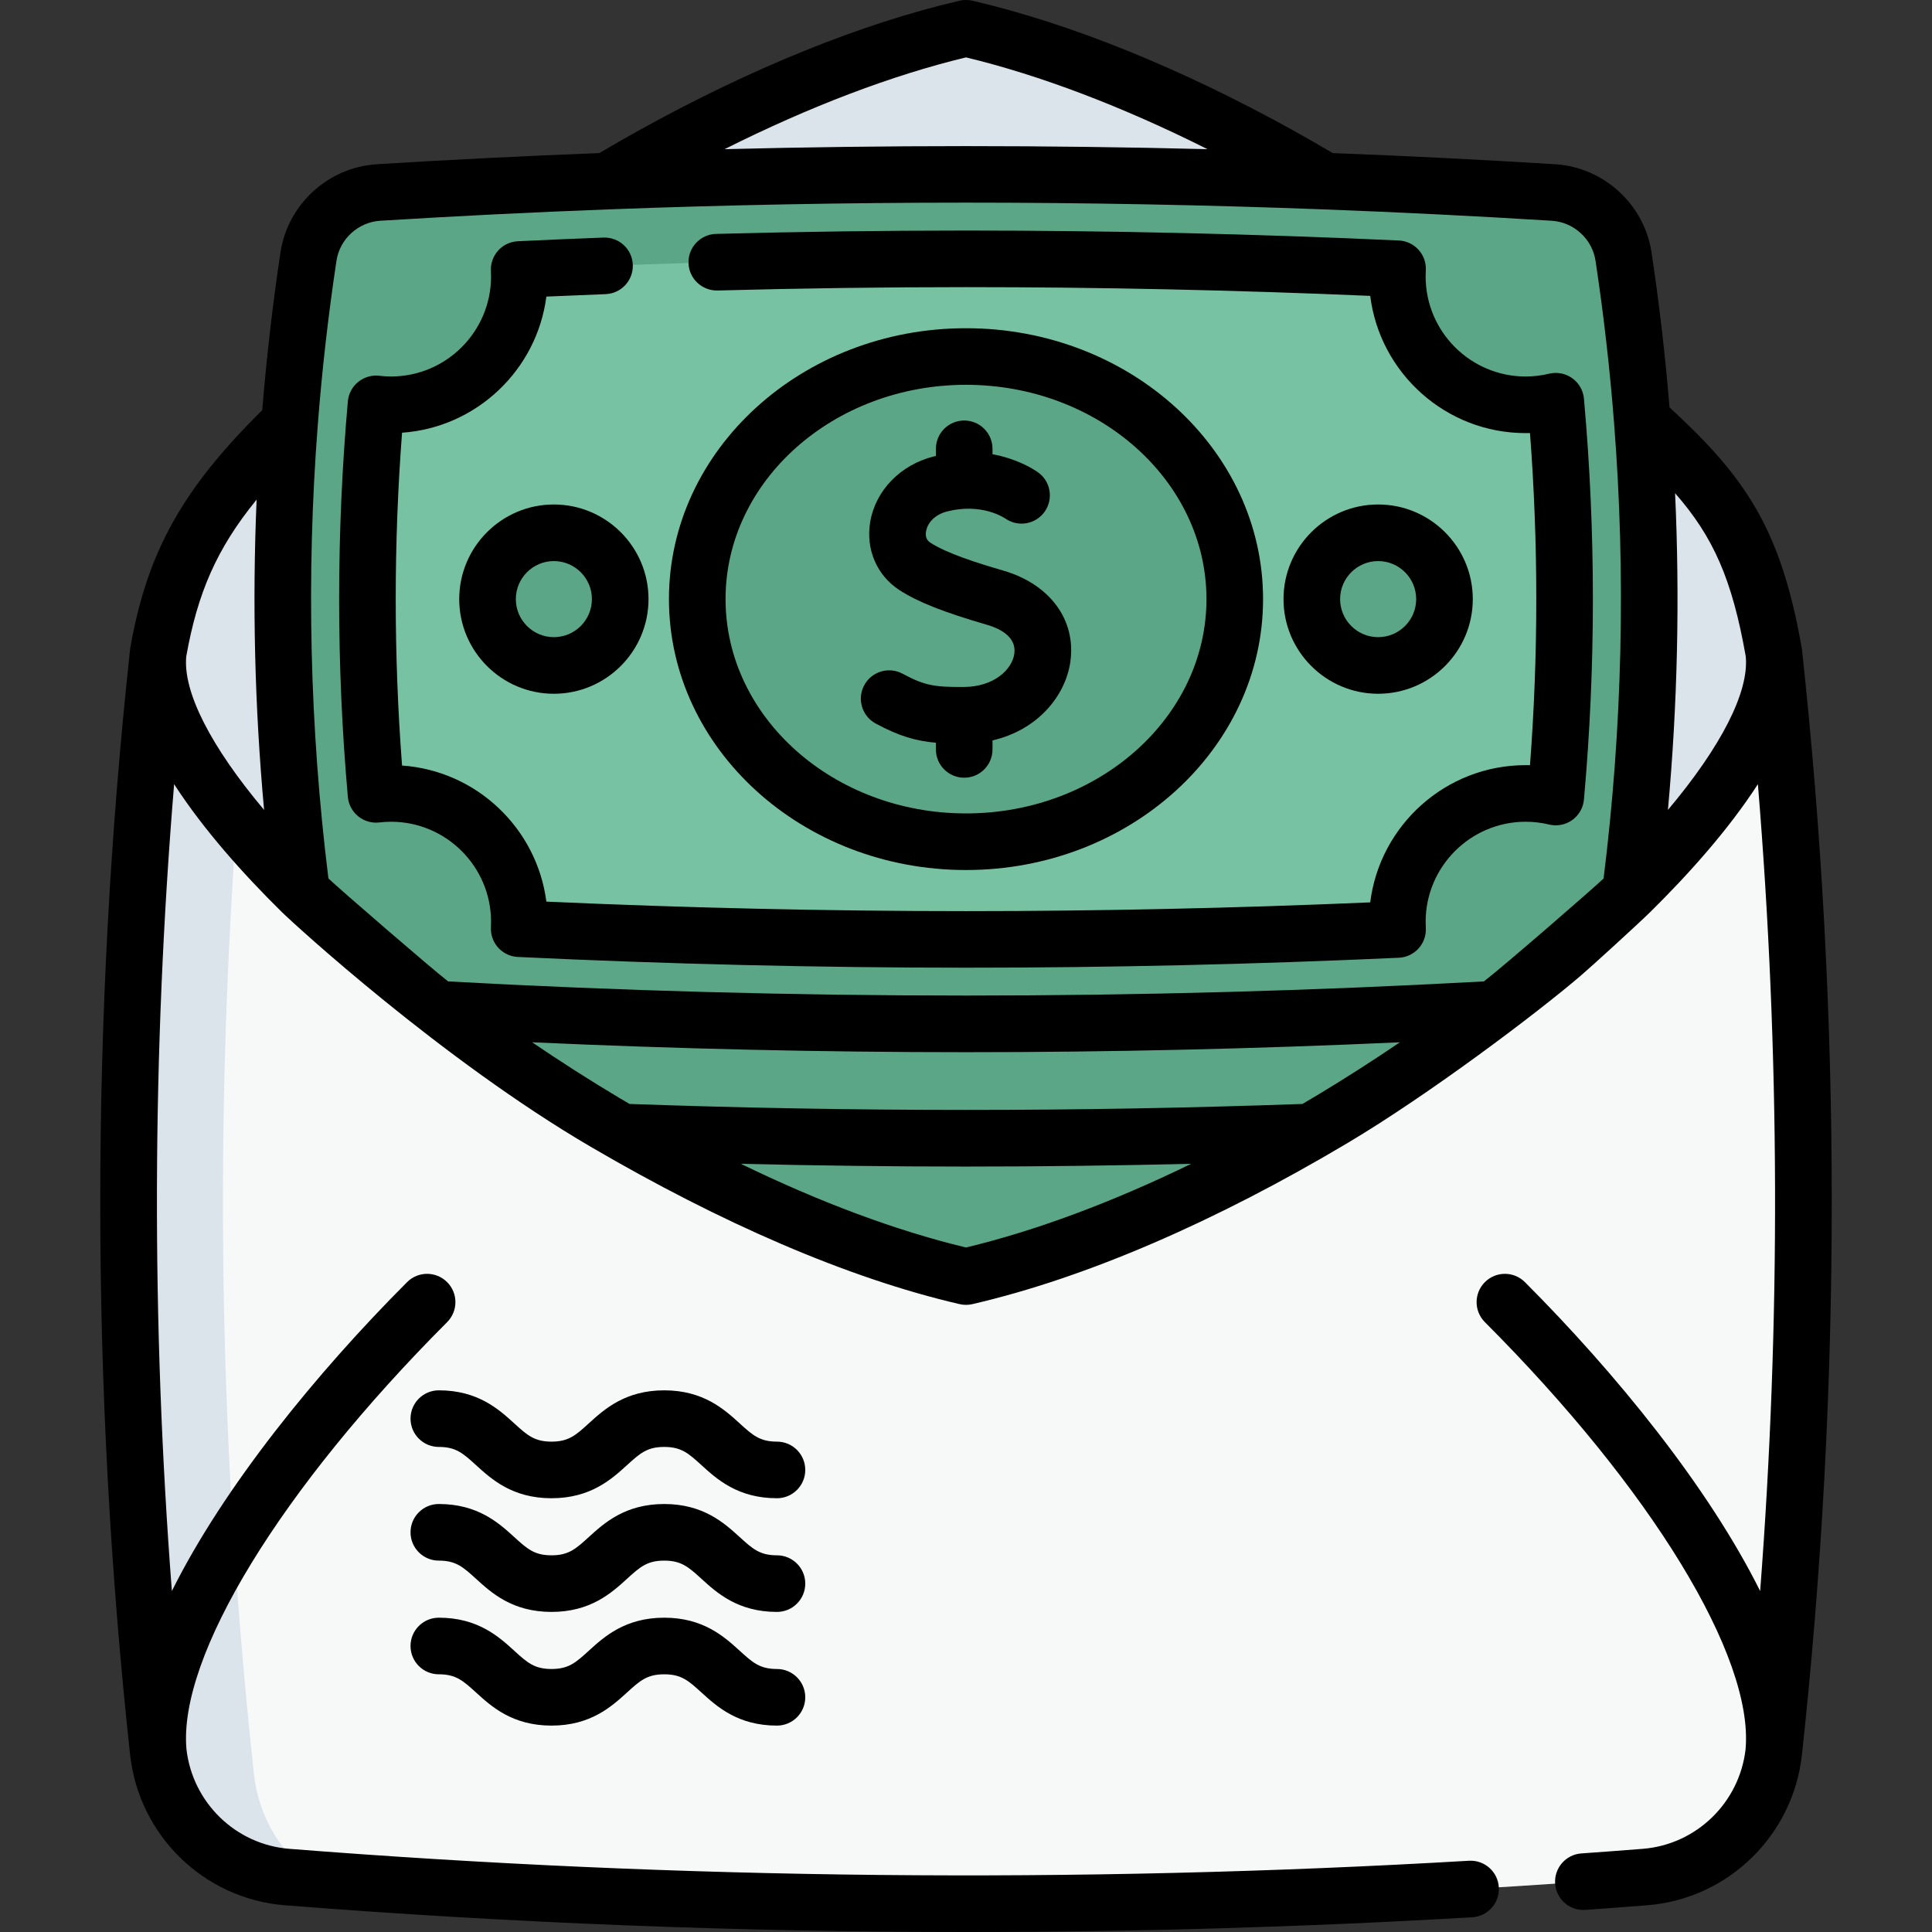 <svg id="Capa_1" enable-background="new 0 0 511.972 511.972" height="512" viewBox="0 0 511.972 511.972" width="512" xmlns="http://www.w3.org/2000/svg"><rect x="0" y="0" width="511.972" height="511.972" fill="#333333" stroke="none"/><g><g><path d="m435.897 139.621c-119.94-9.454-239.881-9.454-359.821 0-17.907 1.411-32.214 15.414-34.151 33.272-10.527 97.08-10.527 194.161 0 291.241 1.937 17.858 16.243 31.861 34.151 33.272 119.94 9.454 239.881 9.454 359.821 0 17.907-1.411 32.214-15.414 34.151-33.272 10.527-97.08 10.527-194.161 0-291.241-1.937-17.858-16.244-31.86-34.151-33.272z" fill="#f7f9f9"/><path d="m83.889 497.999c-2.61-.188-5.211-.385-7.812-.592-17.905-1.408-32.215-15.417-34.149-33.276-10.526-97.076-10.526-194.162 0-291.239 1.934-17.858 16.243-31.858 34.149-33.276 2.601-.207 5.202-.404 7.812-.592-9.07 6.263-15.342 16.3-16.6 27.905-10.957 101.058-10.957 202.106 0 303.163 1.258 11.607 7.53 21.645 16.6 27.907z" fill="#dae4ea"/><path d="m470.042 172.892c2.02 17.879-17.499 45.218-47.888 72.786-2.63 2.39-5.35 4.79-8.15 7.18-11.34 9.7-23.909 19.329-37.248 28.479-7.61 5.22-15.459 10.27-23.479 15.099-31.658 19.079-65.877 34.578-97.295 41.848-30.858-7.14-64.397-22.209-95.585-40.818-21.459-12.809-41.798-27.289-59.377-42.018-.93-.78-1.85-1.55-2.75-2.33-2.9-2.47-5.72-4.95-8.45-7.43-30.389-27.569-49.908-54.917-47.898-72.796 5.673-32.199 19.569-48.048 52.647-77.026 1.12-.99 2.25-1.96 3.39-2.94 11.35-9.7 23.919-19.329 37.258-28.479 7.61-5.21 15.459-10.27 23.479-15.099 4.67-2.81 9.39-5.55 14.149-8.18 27.54-15.289 56.359-27.458 83.137-33.668 26.799 6.21 55.617 18.389 83.156 33.668 4.18 2.32 8.33 4.71 12.439 7.16 21.459 12.799 41.798 27.279 59.367 42.008.93.78 1.85 1.55 2.75 2.33 1.25 1.07 2.49 2.14 3.71 3.21 33.089 28.978 45.848 38.167 52.638 77.016z" fill="#dae4ea"/><g><path d="m436.918 231.419c-4.56 4.719-9.5 9.48-14.759 14.259-2.63 2.39-5.35 4.79-8.15 7.18-11.339 9.699-23.909 19.329-37.248 28.479-7.609 5.219-15.459 10.27-23.479 15.099-27.019 16.279-55.897 29.958-83.316 38.128-4.71 1.41-9.369 2.65-13.979 3.72-8.5-1.97-17.189-4.53-25.988-7.609-23.149-8.1-46.978-19.709-69.567-33.188-.01-.01-.02-.01-.03-.02-9.48-5.66-18.739-11.649-27.649-17.839-11.24-7.81-21.919-15.959-31.729-24.179-.74-.62-1.48-1.24-2.2-1.86-.19-.15-.37-.31-.55-.47-2.9-2.47-5.72-4.949-8.45-7.429-5.27-4.78-10.209-9.56-14.769-14.28 0-.16.01-.32.01-.48.09-4.81.26-9.62.48-14.419.22-5.05.51-10.1.88-15.149h359.122c.36 5.05.66 10.099.88 15.149.22 4.8.39 9.609.48 14.419.001.159.011.329.011.489z" fill="#5aa687"/><path d="m432.068 236.319c-3.15 3.1-6.46 6.23-9.909 9.359-2.63 2.39-5.35 4.79-8.15 7.18-5.72 4.889-11.759 9.77-18.049 14.579-93.315 5.21-186.62 5.21-279.936 0-5.18-3.96-10.199-7.97-14.999-11.99-.74-.62-1.48-1.24-2.2-1.86-.19-.15-.37-.31-.55-.47-2.9-2.47-5.72-4.949-8.45-7.429-3.45-3.13-6.77-6.27-9.919-9.38-5.33-41.398-6.39-82.796-3.18-124.193 1.13-14.709 2.8-29.418 5.02-44.128 1.4-9.32 9.16-16.389 18.569-16.98 20.229-1.25 40.448-2.26 60.677-3.019 63.337-2.4 126.674-2.4 190.01 0 20.219.76 40.438 1.769 60.657 3.019 9.409.59 17.159 7.66 18.569 16.98 2.19 14.509 3.85 29.018 4.97 43.528 3.27 41.598 2.23 83.206-3.13 124.804z" fill="#5aa687"/><path d="m137.626 244.271c0-18.784-15.227-34.011-34.011-34.011-1.344 0-2.667.087-3.97.238-3.047-34.434-3.047-69.036 0-103.469 1.303.152 2.626.238 3.97.238 18.784 0 34.011-15.227 34.011-34.011 0-.615-.018-1.226-.051-1.834 39.462-1.874 79.146-2.834 118.411-2.834 37.92 0 76.234.884 114.359 2.633-.04.674-.066 1.351-.066 2.035 0 18.784 15.227 34.011 34.011 34.011 2.748 0 5.416-.334 7.976-.95 3.132 34.906 3.132 69.987 0 104.893-2.559-.615-5.228-.95-7.976-.95-18.784 0-34.011 15.227-34.011 34.011 0 .684.026 1.361.066 2.035-38.125 1.749-76.439 2.633-114.359 2.633-39.265 0-78.949-.959-118.411-2.834.033-.608.051-1.219.051-1.834z" fill="#78c2a4"/><g fill="#5aa687"><ellipse cx="255.987" cy="158.763" rx="71.22" ry="64.29"/><g><circle cx="146.772" cy="158.763" r="17.58"/><circle cx="365.203" cy="158.763" r="17.58"/></g></g></g></g><g><path d="m205.892 382.026c-4.566 0-6.456-1.721-9.888-4.844-4.058-3.693-9.615-8.751-19.985-8.751s-15.927 5.058-19.984 8.751c-3.432 3.124-5.321 4.844-9.887 4.844-4.563 0-6.451-1.72-9.881-4.843-4.057-3.694-9.612-8.752-19.98-8.752-4.143 0-7.5 3.358-7.5 7.5s3.357 7.5 7.5 7.5c4.563 0 6.451 1.72 9.881 4.843 4.057 3.694 9.612 8.752 19.98 8.752 10.37 0 15.927-5.058 19.984-8.751 3.432-3.124 5.321-4.844 9.887-4.844s6.456 1.721 9.888 4.844c4.058 3.693 9.615 8.751 19.985 8.751 4.143 0 7.5-3.358 7.5-7.5s-3.357-7.5-7.5-7.5z"/><path d="m205.892 412.151c-4.566 0-6.456-1.721-9.888-4.844-4.058-3.693-9.615-8.751-19.985-8.751s-15.927 5.058-19.984 8.751c-3.432 3.124-5.321 4.844-9.887 4.844-4.563 0-6.451-1.72-9.881-4.843-4.057-3.694-9.612-8.752-19.98-8.752-4.143 0-7.5 3.358-7.5 7.5s3.357 7.5 7.5 7.5c4.563 0 6.451 1.72 9.881 4.843 4.057 3.694 9.612 8.752 19.98 8.752 10.37 0 15.927-5.058 19.984-8.751 3.432-3.124 5.321-4.844 9.887-4.844s6.456 1.721 9.888 4.844c4.058 3.693 9.615 8.751 19.985 8.751 4.143 0 7.5-3.358 7.5-7.5s-3.357-7.5-7.5-7.5z"/><path d="m205.892 442.277c-4.566 0-6.456-1.721-9.888-4.844-4.058-3.693-9.615-8.751-19.985-8.751s-15.927 5.058-19.984 8.751c-3.432 3.124-5.321 4.844-9.887 4.844-4.563 0-6.451-1.72-9.881-4.843-4.057-3.694-9.612-8.752-19.98-8.752-4.143 0-7.5 3.358-7.5 7.5s3.357 7.5 7.5 7.5c4.563 0 6.451 1.72 9.881 4.843 4.057 3.694 9.612 8.752 19.98 8.752 10.37 0 15.927-5.058 19.984-8.751 3.432-3.124 5.321-4.844 9.887-4.844s6.456 1.721 9.888 4.844c4.058 3.693 9.615 8.751 19.985 8.751 4.143 0 7.5-3.358 7.5-7.5s-3.357-7.5-7.5-7.5z"/><path d="m416.645 100.232c-1.767-1.272-4-1.715-6.119-1.208-2.076.495-4.173.746-6.231.746-14.617 0-26.51-11.893-26.51-26.51 0-.539.016-1.069.047-1.592.12-2.003-.568-3.971-1.91-5.463-1.343-1.492-3.228-2.384-5.232-2.476-38.134-1.75-76.726-2.638-114.704-2.638-21.787 0-44.073.3-66.24.893-4.141.111-7.408 3.557-7.297 7.698.11 4.142 3.57 7.397 7.697 7.297 22.034-.589 44.186-.888 65.84-.888 35.462 0 71.461.778 107.117 2.315 2.542 20.47 20.046 36.365 41.192 36.365.381 0 .763-.005 1.144-.016 2.224 29.238 2.224 58.776 0 88.021-.381-.01-.763-.016-1.144-.016-21.146 0-38.65 15.894-41.192 36.364-35.848 1.538-71.847 2.316-107.117 2.316-36.647 0-74.021-.845-111.203-2.515-2.507-19.423-18.491-34.682-38.241-36.063-2.234-29.3-2.234-58.901 0-88.194 19.752-1.382 35.738-16.646 38.243-36.073 5.046-.225 10.234-.44 15.699-.65 4.139-.159 7.365-3.644 7.206-7.783-.159-4.138-3.607-7.34-7.782-7.207-8.012.308-15.434.626-22.69.973-1.989.095-3.858.977-5.196 2.452-1.339 1.475-2.035 3.422-1.937 5.411.024.486.041.973.041 1.468 0 14.618-11.893 26.51-26.51 26.51-.97 0-2.015-.064-3.107-.19-2.017-.233-4.031.357-5.6 1.636-1.569 1.278-2.555 3.137-2.733 5.153-3.079 34.763-3.079 70.021 0 104.793.179 2.016 1.164 3.874 2.732 5.152s3.581 1.87 5.598 1.637c1.098-.126 2.145-.191 3.11-.191 14.617 0 26.51 11.893 26.51 26.51 0 .492-.017.976-.04 1.452-.101 1.99.595 3.938 1.934 5.415 1.338 1.477 3.209 2.359 5.2 2.455 39.672 1.89 79.631 2.848 118.767 2.848 37.761 0 76.353-.888 114.702-2.638 2.004-.091 3.889-.982 5.231-2.473s2.031-3.458 1.914-5.46c-.031-.533-.048-1.066-.048-1.599 0-14.618 11.893-26.51 26.51-26.51 2.092 0 4.18.249 6.205.739 2.121.514 4.36.079 6.135-1.193 1.774-1.271 2.906-3.252 3.101-5.426 3.16-35.25 3.16-70.99 0-106.23-.197-2.168-1.324-4.145-3.092-5.417z"/><path d="m334.707 158.763c0-39.585-35.313-71.79-78.72-71.79s-78.72 32.205-78.72 71.79 35.313 71.79 78.72 71.79 78.72-32.205 78.72-71.79zm-142.439 0c0-31.314 28.585-56.79 63.72-56.79s63.72 25.476 63.72 56.79-28.585 56.79-63.72 56.79-63.72-25.476-63.72-56.79z"/><path d="m146.772 133.684c-13.829 0-25.08 11.25-25.08 25.08s11.251 25.08 25.08 25.08 25.08-11.251 25.08-25.08-11.251-25.08-25.08-25.08zm0 35.159c-5.559 0-10.08-4.522-10.08-10.08s4.521-10.08 10.08-10.08 10.08 4.521 10.08 10.08-4.521 10.08-10.08 10.08z"/><path d="m390.283 158.763c0-13.829-11.25-25.08-25.079-25.08s-25.08 11.25-25.08 25.08 11.251 25.08 25.08 25.08 25.079-11.251 25.079-25.08zm-35.16 0c0-5.558 4.521-10.08 10.08-10.08 5.558 0 10.079 4.521 10.079 10.08s-4.521 10.08-10.079 10.08-10.08-4.522-10.08-10.08z"/><path d="m263.011 198.593v-2.395c12.044-2.763 19.378-11.884 20.636-20.884 1.545-11.051-5.434-20.515-17.778-24.109-7.089-2.063-14.931-4.558-19.353-7.414-.969-.626-1.347-1.631-1.12-2.987.327-1.96 2-4.383 5.716-5.305 8.901-2.209 14.737 1.524 15.375 1.958 3.423 2.333 8.088 1.448 10.421-1.975 2.332-3.423 1.448-8.089-1.976-10.421-1.621-1.104-5.805-3.57-11.921-4.691v-1.436c0-4.142-3.357-7.5-7.5-7.5s-7.5 3.358-7.5 7.5v1.897c-.173.041-.338.066-.512.109-8.871 2.201-15.504 9.029-16.899 17.397-1.21 7.256 1.771 14.173 7.777 18.054 4.872 3.147 11.622 5.817 23.298 9.216 2.937.855 7.766 2.983 7.116 7.629-.593 4.237-5.463 8.764-13.322 8.807-7.71.039-10.321-.297-16.286-3.511-3.649-1.966-8.195-.603-10.16 3.045-1.965 3.646-.602 8.195 3.045 10.16 6.25 3.367 10.723 4.636 15.943 5.083v1.772c0 4.142 3.357 7.5 7.5 7.5s7.5-3.357 7.5-7.499z"/><path d="m477.511 172.082c-.03-.273-.078-.544-.137-.814-5.545-31.366-14.998-44.946-34.956-63.309-1.119-13.616-2.709-27.419-4.774-41.094-1.924-12.72-12.654-22.537-25.521-23.344-19.678-1.216-39.496-2.206-58.948-2.952-3.486-2.053-6.975-4.062-10.393-5.959-29.759-16.51-59.187-28.412-85.102-34.417-1.115-.258-2.272-.258-3.388 0-25.94 6.015-55.361 17.917-85.069 34.411-3.428 1.895-6.921 3.906-10.406 5.965-19.434.746-39.257 1.734-58.972 2.953-12.873.808-23.604 10.628-25.515 23.346-2.088 13.838-3.7 27.894-4.836 41.828-21.288 21.015-30.522 37.741-34.952 62.896-.026.153-.049.308-.066.463v.004c-.001.009-.005.014-.006.023-10.539 97.166-10.539 195.701 0 292.868 2.329 21.453 19.579 38.249 41.017 39.938 59.904 4.721 120.308 7.085 180.656 7.085 44.771 0 89.511-1.301 133.991-3.905 4.135-.242 7.291-3.791 7.049-7.926-.241-4.135-3.772-7.289-7.926-7.049-103.757 6.074-208.927 5.011-312.593-3.16-14.194-1.118-25.628-12.215-27.258-26.417-.001-.015 0-.03-.002-.045-2.147-24.53 24.971-68.929 69.087-113.111 2.927-2.931 2.923-7.68-.008-10.606-2.932-2.927-7.68-2.924-10.607.008-23.961 23.998-48.516 54.123-62.331 81.855-5.466-71.111-5.274-142.741.596-213.813 7.9 12.227 18.608 24.096 28.496 33.843 3.229 3.188 42.461 39.181 81.922 62.26 34.33 20.078 67.95 34.792 97.737 41.685.556.128 1.123.193 1.69.193s1.135-.064 1.69-.193c30.339-7.02 64.622-21.988 99.475-42.73 21.656-12.889 50.061-34.32 61.727-44.298 2.775-2.369 15.316-13.804 18.457-16.904 9.889-9.753 20.597-21.625 28.497-33.851 5.864 71.072 6.06 142.703.599 213.812-13.814-27.733-38.37-57.859-62.332-81.858-2.928-2.933-7.676-2.934-10.607-.008-2.931 2.927-2.935 7.675-.008 10.606 44.117 44.182 71.235 88.581 69.087 113.111-.003.035-.001.07-.004.105-1.657 14.174-13.081 25.241-27.263 26.358-5.918.467-11.231.865-16.242 1.214-4.132.289-7.248 3.872-6.959 8.004.275 3.955 3.569 6.978 7.474 6.978.176 0 .353-.006.53-.019 5.057-.353 10.414-.754 16.377-1.225 21.442-1.688 38.696-18.484 41.027-39.939 10.528-97.166 10.528-195.7 0-292.866zm-221.523-156.875c19.666 4.734 41.506 13.049 63.993 24.323-42.574-1.078-85.405-1.078-127.977 0 22.464-11.268 44.301-19.582 63.984-24.323zm-206.629 158.735c2.974-16.723 8.045-28.576 18.645-41.542-1.175 27.351-.516 54.868 1.979 82.227-14.043-16.689-21.548-31.253-20.624-40.685zm206.628 156.636c-18.531-4.451-38.742-11.991-59.659-22.173 19.846.469 39.744.728 59.648.728 19.914 0 39.821-.259 59.675-.729-20.904 10.179-41.106 17.717-59.664 22.174zm93.425-40.566c-1.424.858-2.846 1.691-4.268 2.528-59.169 2.113-119.135 2.113-178.314.001-.861-.506-1.721-1-2.583-1.515-7.852-4.688-15.637-9.659-23.236-14.828 38.209 1.742 76.594 2.628 114.982 2.628 38.387 0 76.77-.886 114.977-2.627-7.004 4.76-14.241 9.406-21.558 13.813zm43.814-29.942c-91.082 4.999-183.396 4.999-274.476 0-4.429-3.419-29.193-24.836-31.719-27.287-4.957-39.866-5.916-80.253-2.827-120.093 1.114-14.502 2.782-29.166 4.959-43.588.868-5.779 5.756-10.24 11.615-10.607 20.2-1.249 40.529-2.261 60.421-3.009.025 0 .052-.001.077-.002 62.854-2.382 126.593-2.381 189.444 0 19.937.75 40.284 1.763 60.47 3.011 5.86.367 10.748 4.832 11.622 10.613 2.16 14.311 3.812 28.772 4.909 42.996 3.148 40.052 2.206 80.641-2.777 120.689-2.469 2.392-26.225 23.033-31.718 27.277zm48.767-45.442c2.548-27.921 3.179-56.013 1.899-83.932 10.156 11.595 15.128 22.855 18.724 43.243.931 9.423-6.574 23.989-20.623 40.689z"/></g></g></svg>
